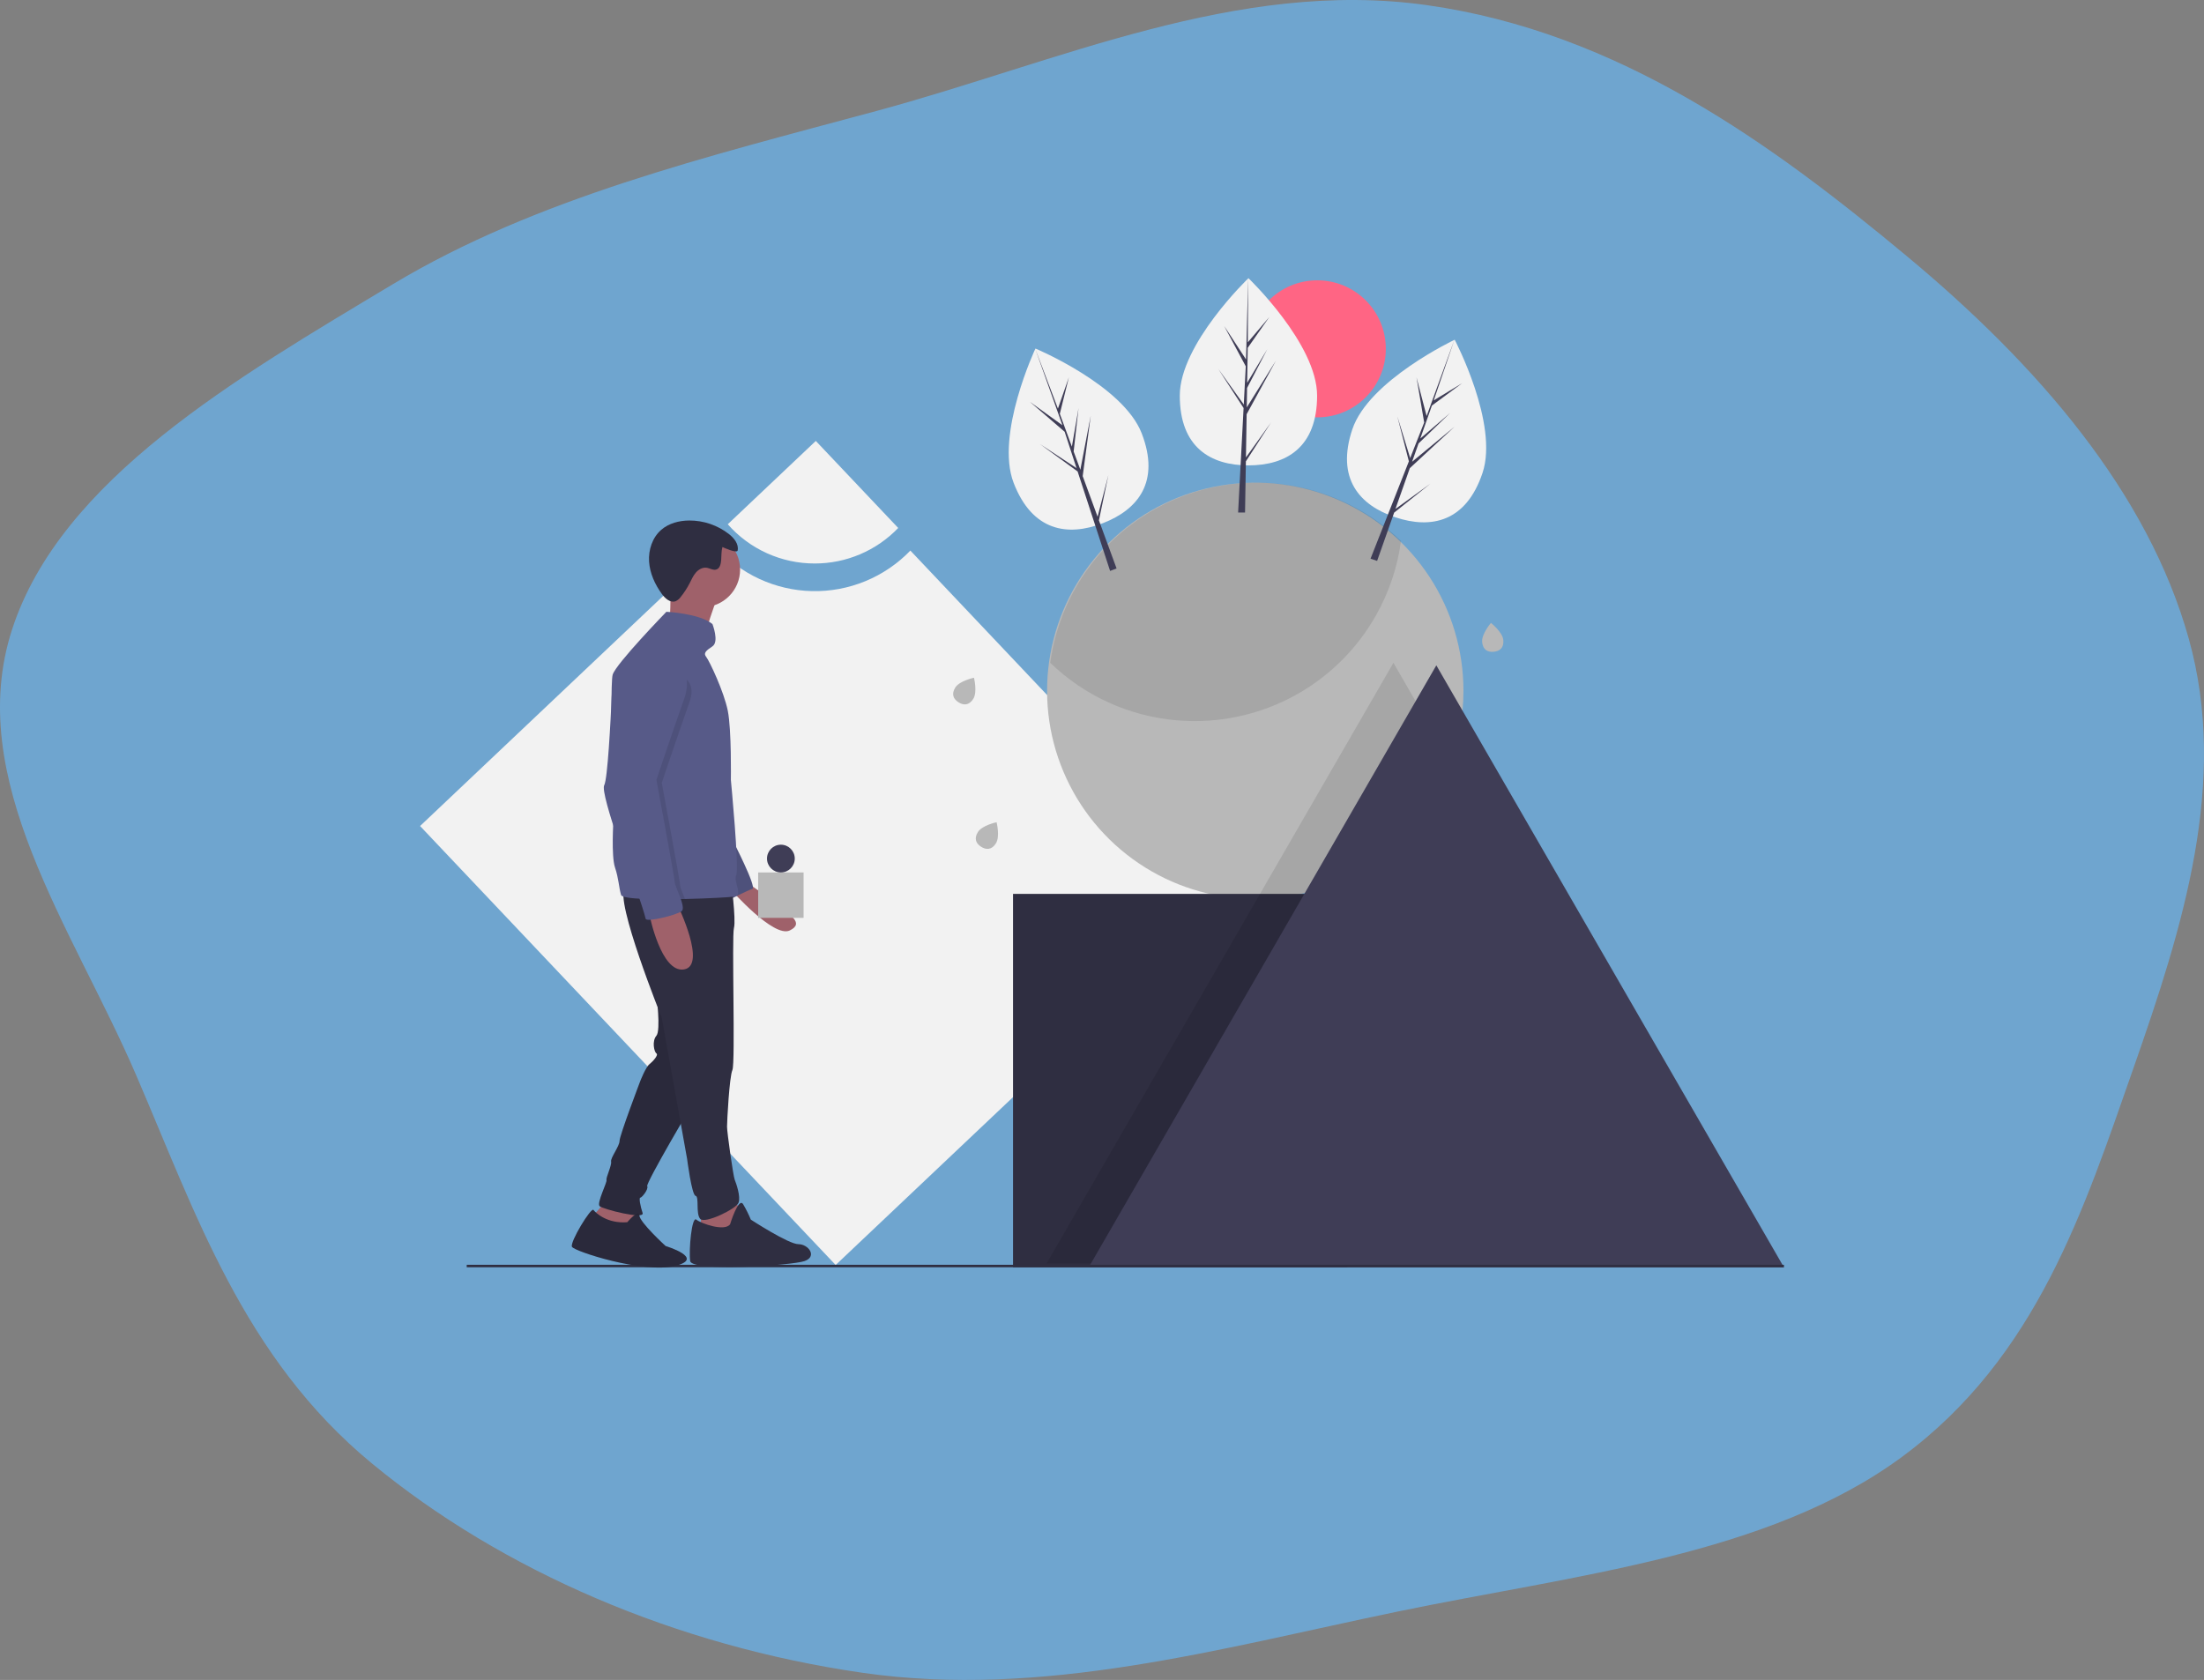 <svg width="404" height="308" viewBox="0 0 404 308" fill="none" xmlns="http://www.w3.org/2000/svg">
<rect x="0" y="0" width="404" height="308" fill="#808080" stroke="none"/>
<path d="M261.528 0.94C296.854 5.915 324.931 26.502 349.521 46.955C373.575 66.963 393.732 90.296 401.217 117.129C408.53 143.349 400.129 169.986 391.056 195.867C382.046 221.567 373.423 248.818 348.64 267.103C324.1 285.209 288.625 288.726 256.02 295.497C223.573 302.236 191.072 311.455 158.06 306.681C123.929 301.745 92.106 288.025 68.207 268.335C44.624 248.904 35.84 222.346 24.891 196.959C13.319 170.127 -6.704 142.799 2.231 115.358C11.177 87.885 43.307 69.323 72.068 52.072C98.279 36.35 129.403 28.779 160.627 20.353C193.936 11.363 226.849 -3.944 261.528 0.94Z" fill="#6FA5CF"/>
<g clip-path="url(#clip0)">
<path d="M166.872 100.941C164.545 103.358 161.742 105.266 158.641 106.545C155.539 107.825 152.206 108.447 148.852 108.374C145.498 108.301 142.196 107.533 139.153 106.12C136.11 104.706 133.394 102.678 131.174 100.162L77 151.441L153.18 231.922L225.793 163.19L166.872 100.941Z" fill="#F2F2F2"/>
<path d="M149.338 103.31C152.197 103.314 155.027 102.739 157.658 101.62C160.288 100.501 162.666 98.861 164.646 96.799L149.54 80.84L133.4 96.117C135.392 98.38 137.845 100.193 140.593 101.433C143.341 102.673 146.322 103.313 149.338 103.31Z" fill="#F2F2F2"/>
<path d="M268.256 126.65C268.262 131.663 267.278 136.627 265.362 141.26C263.446 145.892 260.635 150.1 257.091 153.645C253.546 157.189 249.338 160 244.706 161.916C240.074 163.832 235.109 164.815 230.096 164.81C229.879 164.81 229.662 164.808 229.444 164.803C228.528 164.79 227.624 164.743 226.724 164.665C219.349 164.011 212.324 161.226 206.504 156.649C200.684 152.072 196.321 145.901 193.948 138.888C191.574 131.874 191.291 124.322 193.134 117.151C194.978 109.981 198.867 103.501 204.329 98.502C209.79 93.503 216.588 90.201 223.894 88.997C231.199 87.794 238.697 88.742 245.473 91.726C252.249 94.71 258.011 99.6 262.057 105.801C266.102 112.002 268.256 119.246 268.256 126.65Z" fill="#B8B8B8"/>
<path opacity="0.1" d="M252.211 112.841C254.603 108.622 256.165 103.984 256.811 99.178C251.735 94.285 245.403 90.893 238.518 89.38C231.632 87.867 224.462 88.29 217.802 90.604C211.143 92.917 205.254 97.031 200.79 102.487C196.326 107.944 193.461 114.53 192.513 121.516C198.78 127.575 206.939 131.296 215.624 132.055C216.523 132.134 217.427 132.18 218.343 132.194C218.561 132.199 218.778 132.201 218.996 132.201C225.751 132.208 232.387 130.419 238.224 127.017C244.061 123.615 248.888 118.723 252.211 112.841Z" fill="black"/>
<path d="M246.979 163.885H185.692V232.342H246.979V163.885Z" fill="#2F2E41"/>
<path opacity="0.1" d="M266.607 140.897C264.235 146.465 260.574 151.391 255.926 155.267C251.277 159.143 245.774 161.859 239.87 163.192H248.367V231.649H191.839L223.563 176.7L230.832 164.11L231.361 163.192L255.421 121.521L266.607 140.897Z" fill="black"/>
<path d="M263.284 121.983L295.142 177.163L327 232.342H263.284H199.568L231.426 177.163L263.284 121.983Z" fill="#3F3D56"/>
<path d="M327 231.88H85.551V232.342H327V231.88Z" fill="#2F2E41"/>
<path d="M116.664 221.41L116.242 224.928L113.85 226.054L111.177 225.209L109.348 226.054L108.785 222.817L112.021 219.159L116.664 221.41Z" fill="#9F616A"/>
<path d="M114.976 224.084C114.976 224.084 117.157 221.54 117.192 222.812C117.227 224.084 122.011 228.446 122.011 228.446C122.011 228.446 129.469 230.697 123.7 232.104C117.931 233.511 105.267 229.431 104.845 228.586C104.423 227.742 108.363 221.27 108.785 221.832C109.207 222.395 111.318 224.365 114.976 224.084Z" fill="#2F2E41"/>
<path d="M120.323 182.294C120.323 182.294 121.167 188.907 120.323 189.892C119.479 190.877 119.901 192.847 120.323 193.128C120.745 193.41 119.76 194.535 119.057 195.098C118.353 195.661 117.368 198.194 117.368 198.194C117.368 198.194 113.569 208.184 113.569 209.169C113.569 210.154 111.881 212.264 112.021 212.968C112.162 213.671 111.037 215.923 111.177 216.345C111.318 216.767 109.348 220.566 109.911 221.129C110.474 221.692 118.212 223.661 117.79 222.395C117.368 221.129 117.087 219.581 117.368 219.581C117.65 219.581 118.916 218.033 118.635 217.47C118.353 216.908 127.077 202.133 127.077 202.133L120.323 182.294Z" fill="#2F2E41"/>
<path opacity="0.1" d="M114.976 224.084C114.976 224.084 117.157 221.54 117.192 222.812C117.227 224.084 122.011 228.446 122.011 228.446C122.011 228.446 129.469 230.697 123.7 232.104C117.931 233.511 105.267 229.431 104.845 228.586C104.423 227.742 108.363 221.27 108.785 221.832C109.207 222.395 111.318 224.365 114.976 224.084Z" fill="black"/>
<path opacity="0.1" d="M120.323 182.294C120.323 182.294 121.167 188.907 120.323 189.892C119.479 190.877 119.901 192.847 120.323 193.128C120.745 193.41 119.76 194.535 119.057 195.098C118.353 195.661 117.368 198.194 117.368 198.194C117.368 198.194 113.569 208.184 113.569 209.169C113.569 210.154 111.881 212.264 112.021 212.968C112.162 213.671 111.037 215.923 111.177 216.345C111.318 216.767 109.348 220.566 109.911 221.129C110.474 221.692 118.212 223.661 117.79 222.395C117.368 221.129 117.087 219.581 117.368 219.581C117.65 219.581 118.916 218.033 118.635 217.47C118.353 216.908 127.077 202.133 127.077 202.133L120.323 182.294Z" fill="black"/>
<path d="M134.675 219.663L136.223 223.603L135.519 229.09L131.016 228.809L128.484 226.558V221.774L134.675 219.663Z" fill="#9F616A"/>
<path d="M133.831 224.448C133.831 224.448 135.379 219.382 136.223 220.789C136.758 221.693 137.228 222.633 137.63 223.603C137.63 223.603 144.524 228.106 146.354 228.106C148.183 228.106 149.871 230.357 147.479 231.201C145.087 232.046 126.796 233.171 126.514 231.201C126.233 229.231 126.796 222.9 127.64 223.603C128.484 224.307 132.846 225.855 133.831 224.448Z" fill="#2F2E41"/>
<path d="M137.348 162.115C137.348 162.115 143.55 166.329 143.832 166.892C144.113 167.455 147.711 169.185 144.757 170.592C141.802 171.999 133.971 163.099 133.971 163.099L137.348 162.115Z" fill="#9F616A"/>
<path d="M134.253 153.954C134.253 153.954 138.755 162.677 137.911 162.959C137.067 163.24 133.69 164.929 133.69 164.929L132.142 156.064L134.253 153.954Z" fill="#575A88"/>
<path opacity="0.1" d="M134.253 153.954C134.253 153.954 138.755 162.677 137.911 162.959C137.067 163.24 133.69 164.929 133.69 164.929L132.142 156.064L134.253 153.954Z" fill="black"/>
<path d="M133.971 161.27C133.971 161.27 134.956 168.587 134.534 170.135C134.112 171.683 134.816 194.899 134.253 196.165C133.69 197.432 133.268 205.593 133.268 206.578C133.268 207.563 134.394 215.583 134.675 216.286C134.956 216.99 135.801 219.382 135.379 220.508C134.956 221.633 129.187 224.447 128.343 223.462C127.499 222.477 128.203 219.382 127.499 219.241C126.795 219.101 125.951 212.487 125.951 212.487L121.308 186.597C121.308 186.597 112.584 164.929 114.554 162.818C116.524 160.708 133.971 161.27 133.971 161.27Z" fill="#2F2E41"/>
<path d="M128.765 111.32C132.573 111.32 135.66 108.233 135.66 104.425C135.66 100.617 132.573 97.531 128.765 97.531C124.957 97.531 121.871 100.617 121.871 104.425C121.871 108.233 124.957 111.32 128.765 111.32Z" fill="#9F616A"/>
<path d="M131.298 110.053C131.298 110.053 129.047 115.963 129.328 117.229C129.609 118.496 122.715 114.978 122.715 114.978C122.715 114.978 123.137 108.084 122.715 106.254C122.293 104.425 131.298 110.053 131.298 110.053Z" fill="#9F616A"/>
<path d="M112.393 148.552C112.424 149.732 112.443 150.436 112.443 150.436C112.443 150.436 112.021 156.908 112.725 159.019C113.428 161.13 113.428 162.677 113.85 164.084C113.974 164.494 115.658 164.713 118.024 164.81C120.193 164.899 122.936 164.886 125.568 164.826C129.927 164.725 133.991 164.491 134.675 164.366C136.223 164.084 134.393 161.692 134.956 160.426C135.519 159.16 133.971 142.979 133.971 142.979C133.971 142.979 134.112 133.833 133.408 130.315C132.705 126.797 130.032 121.169 129.469 120.466C128.906 119.762 129.328 119.34 130.594 118.496C131.861 117.651 130.594 114.415 130.594 114.415C128.202 112.445 122.152 112.164 122.152 112.164C122.152 112.164 112.865 121.732 112.303 123.702C111.962 124.892 112.085 134.401 112.234 141.743C112.291 144.505 112.352 146.962 112.393 148.552Z" fill="#575A88"/>
<path d="M124.262 166.054C124.262 166.054 129.609 177.029 125.388 177.733C121.167 178.437 119.056 167.743 119.056 167.743L124.262 166.054Z" fill="#9F616A"/>
<path d="M135.212 100.931C135.456 99.748 134.552 98.643 133.6 97.9C131.527 96.292 128.977 95.422 126.354 95.429C124.509 95.439 122.604 95.927 121.21 97.135C119.583 98.544 118.841 100.804 118.977 102.952C119.114 105.1 120.048 107.138 121.308 108.882C121.913 109.72 122.884 110.587 123.85 110.222C124.229 110.045 124.553 109.771 124.791 109.428C125.411 108.658 125.951 107.828 126.403 106.95C126.749 106.278 127.048 105.57 127.539 104.994C128.029 104.419 128.765 103.986 129.514 104.09C130.133 104.175 130.739 104.61 131.329 104.406C131.985 104.178 132.144 103.339 132.196 102.646C132.254 101.887 132.213 101.008 132.424 100.29C132.654 100.413 135.098 101.497 135.212 100.931Z" fill="#2F2E41"/>
<path opacity="0.1" d="M112.393 148.552C113.969 154.235 117.583 163.813 117.79 164.225C117.842 164.331 117.924 164.538 118.024 164.811C120.193 164.899 122.936 164.887 125.568 164.826C125.16 163.76 124.685 162.73 124.685 162.396C124.685 161.693 121.308 143.542 121.308 143.542C121.308 143.542 123.981 135.521 126.373 128.767C128.765 122.014 119.268 123.35 119.268 123.35C114.202 122.084 113.288 124.265 113.288 124.265C113.288 124.265 112.842 136.126 112.234 141.743C112.078 143.183 111.912 144.211 111.74 144.527C111.515 144.939 111.819 146.489 112.393 148.552Z" fill="black"/>
<path d="M121.308 118.777C121.308 118.777 127.78 121.451 125.388 128.205C122.996 134.959 120.323 142.979 120.323 142.979C120.323 142.979 123.7 161.13 123.7 161.833C123.7 162.537 125.81 166.336 124.966 167.04C124.122 167.743 118.494 169.15 118.353 168.447C118.212 167.743 117.087 164.225 116.805 163.663C116.524 163.1 109.911 145.512 110.755 143.964C111.376 142.825 111.921 132.39 112.166 126.957C112.222 125.407 112.681 123.899 113.498 122.58C114.314 121.262 115.46 120.179 116.822 119.437C118.134 118.742 119.662 118.366 121.308 118.777Z" fill="#575A88"/>
<path d="M147.301 159.954H138.975V168.28H147.301V159.954Z" fill="#B8B8B8"/>
<path d="M143.138 159.954C144.543 159.954 145.682 158.815 145.682 157.41C145.682 156.005 144.543 154.866 143.138 154.866C141.733 154.866 140.594 156.005 140.594 157.41C140.594 158.815 141.733 159.954 143.138 159.954Z" fill="#3F3D56"/>
<path d="M241.463 76.516C248.401 76.516 254.025 70.892 254.025 63.955C254.025 57.017 248.401 51.393 241.463 51.393C234.526 51.393 228.902 57.017 228.902 63.955C228.902 70.892 234.526 76.516 241.463 76.516Z" fill="#FF6584"/>
<path d="M241.429 72.535C241.429 82.013 235.794 85.322 228.844 85.322C221.894 85.322 216.259 82.013 216.259 72.535C216.259 63.057 228.844 51 228.844 51C228.844 51 241.429 63.057 241.429 72.535Z" fill="#F2F2F2"/>
<path d="M228.385 83.872L228.514 75.94L233.878 66.127L228.535 74.696L228.592 71.129L232.289 64.03L228.608 70.186L228.712 63.771L232.671 58.119L228.728 62.762L228.793 51L228.384 66.571L228.418 65.928L224.393 59.768L228.354 67.162L227.978 74.326L227.967 74.135L223.328 67.652L227.953 74.807L227.906 75.703L227.898 75.717L227.902 75.79L226.95 93.966H228.221L228.374 84.578L232.988 77.441L228.385 83.872Z" fill="#3F3D56"/>
<path d="M271.753 86.701C268.746 95.689 262.352 97.04 255.761 94.835C249.17 92.629 244.877 87.703 247.884 78.715C250.891 69.727 266.651 62.286 266.651 62.286C266.651 62.286 274.76 77.713 271.753 86.701Z" fill="#F2F2F2"/>
<path d="M255.786 93.314L258.425 85.833L266.625 78.229L258.839 84.659L260.026 81.296L265.784 75.736L260.34 80.405L262.474 74.355L268.021 70.251L262.809 73.404L266.603 62.27L261.275 76.907L261.51 76.308L259.648 69.189L261.058 77.457L258.429 84.132L258.479 83.948L256.136 76.328L258.252 84.581L257.924 85.415L257.912 85.426L257.892 85.497L251.223 102.431L252.428 102.835L255.552 93.98L262.192 88.675L255.786 93.314Z" fill="#3F3D56"/>
<path d="M209.286 79.469C212.695 88.312 208.628 93.427 202.142 95.926C195.657 98.426 189.209 97.364 185.801 88.521C182.392 79.677 189.799 63.901 189.799 63.901C189.799 63.901 205.878 70.625 209.286 79.469Z" fill="#F2F2F2"/>
<path d="M201.193 94.738L198.461 87.291L199.937 76.205L198.032 86.123L196.803 82.774L197.7 74.82L196.478 81.888L194.269 75.865L195.93 69.167L193.921 74.918L189.752 63.919L194.97 78.595L194.77 77.984L188.799 73.683L195.154 79.157L197.38 85.977L197.301 85.804L190.64 81.423L197.53 86.436L197.808 87.288L197.805 87.304L197.835 87.371L203.484 104.673L204.67 104.216L201.436 95.401L203.175 87.082L201.193 94.738Z" fill="#3F3D56"/>
<path d="M182.559 154.611C181.779 155.855 180.767 155.826 179.855 155.254C178.943 154.682 178.476 153.784 179.256 152.541C180.035 151.297 182.679 150.75 182.679 150.75C182.679 150.75 183.339 153.368 182.559 154.611Z" fill="#B8B8B8"/>
<path d="M275.561 117.332C275.705 118.793 274.887 119.389 273.816 119.494C272.744 119.6 271.825 119.176 271.681 117.715C271.537 116.254 273.293 114.204 273.293 114.204C273.293 114.204 275.416 115.871 275.561 117.332Z" fill="#B8B8B8"/>
<path d="M178.411 128.12C177.631 129.364 176.619 129.334 175.707 128.763C174.795 128.191 174.328 127.293 175.107 126.049C175.887 124.805 178.531 124.258 178.531 124.258C178.531 124.258 179.19 126.876 178.411 128.12Z" fill="#B8B8B8"/>
</g>
<defs>
<clipPath id="clip0">
<rect width="250" height="181.396" fill="white" transform="translate(77 51)"/>
</clipPath>
</defs>
</svg>
